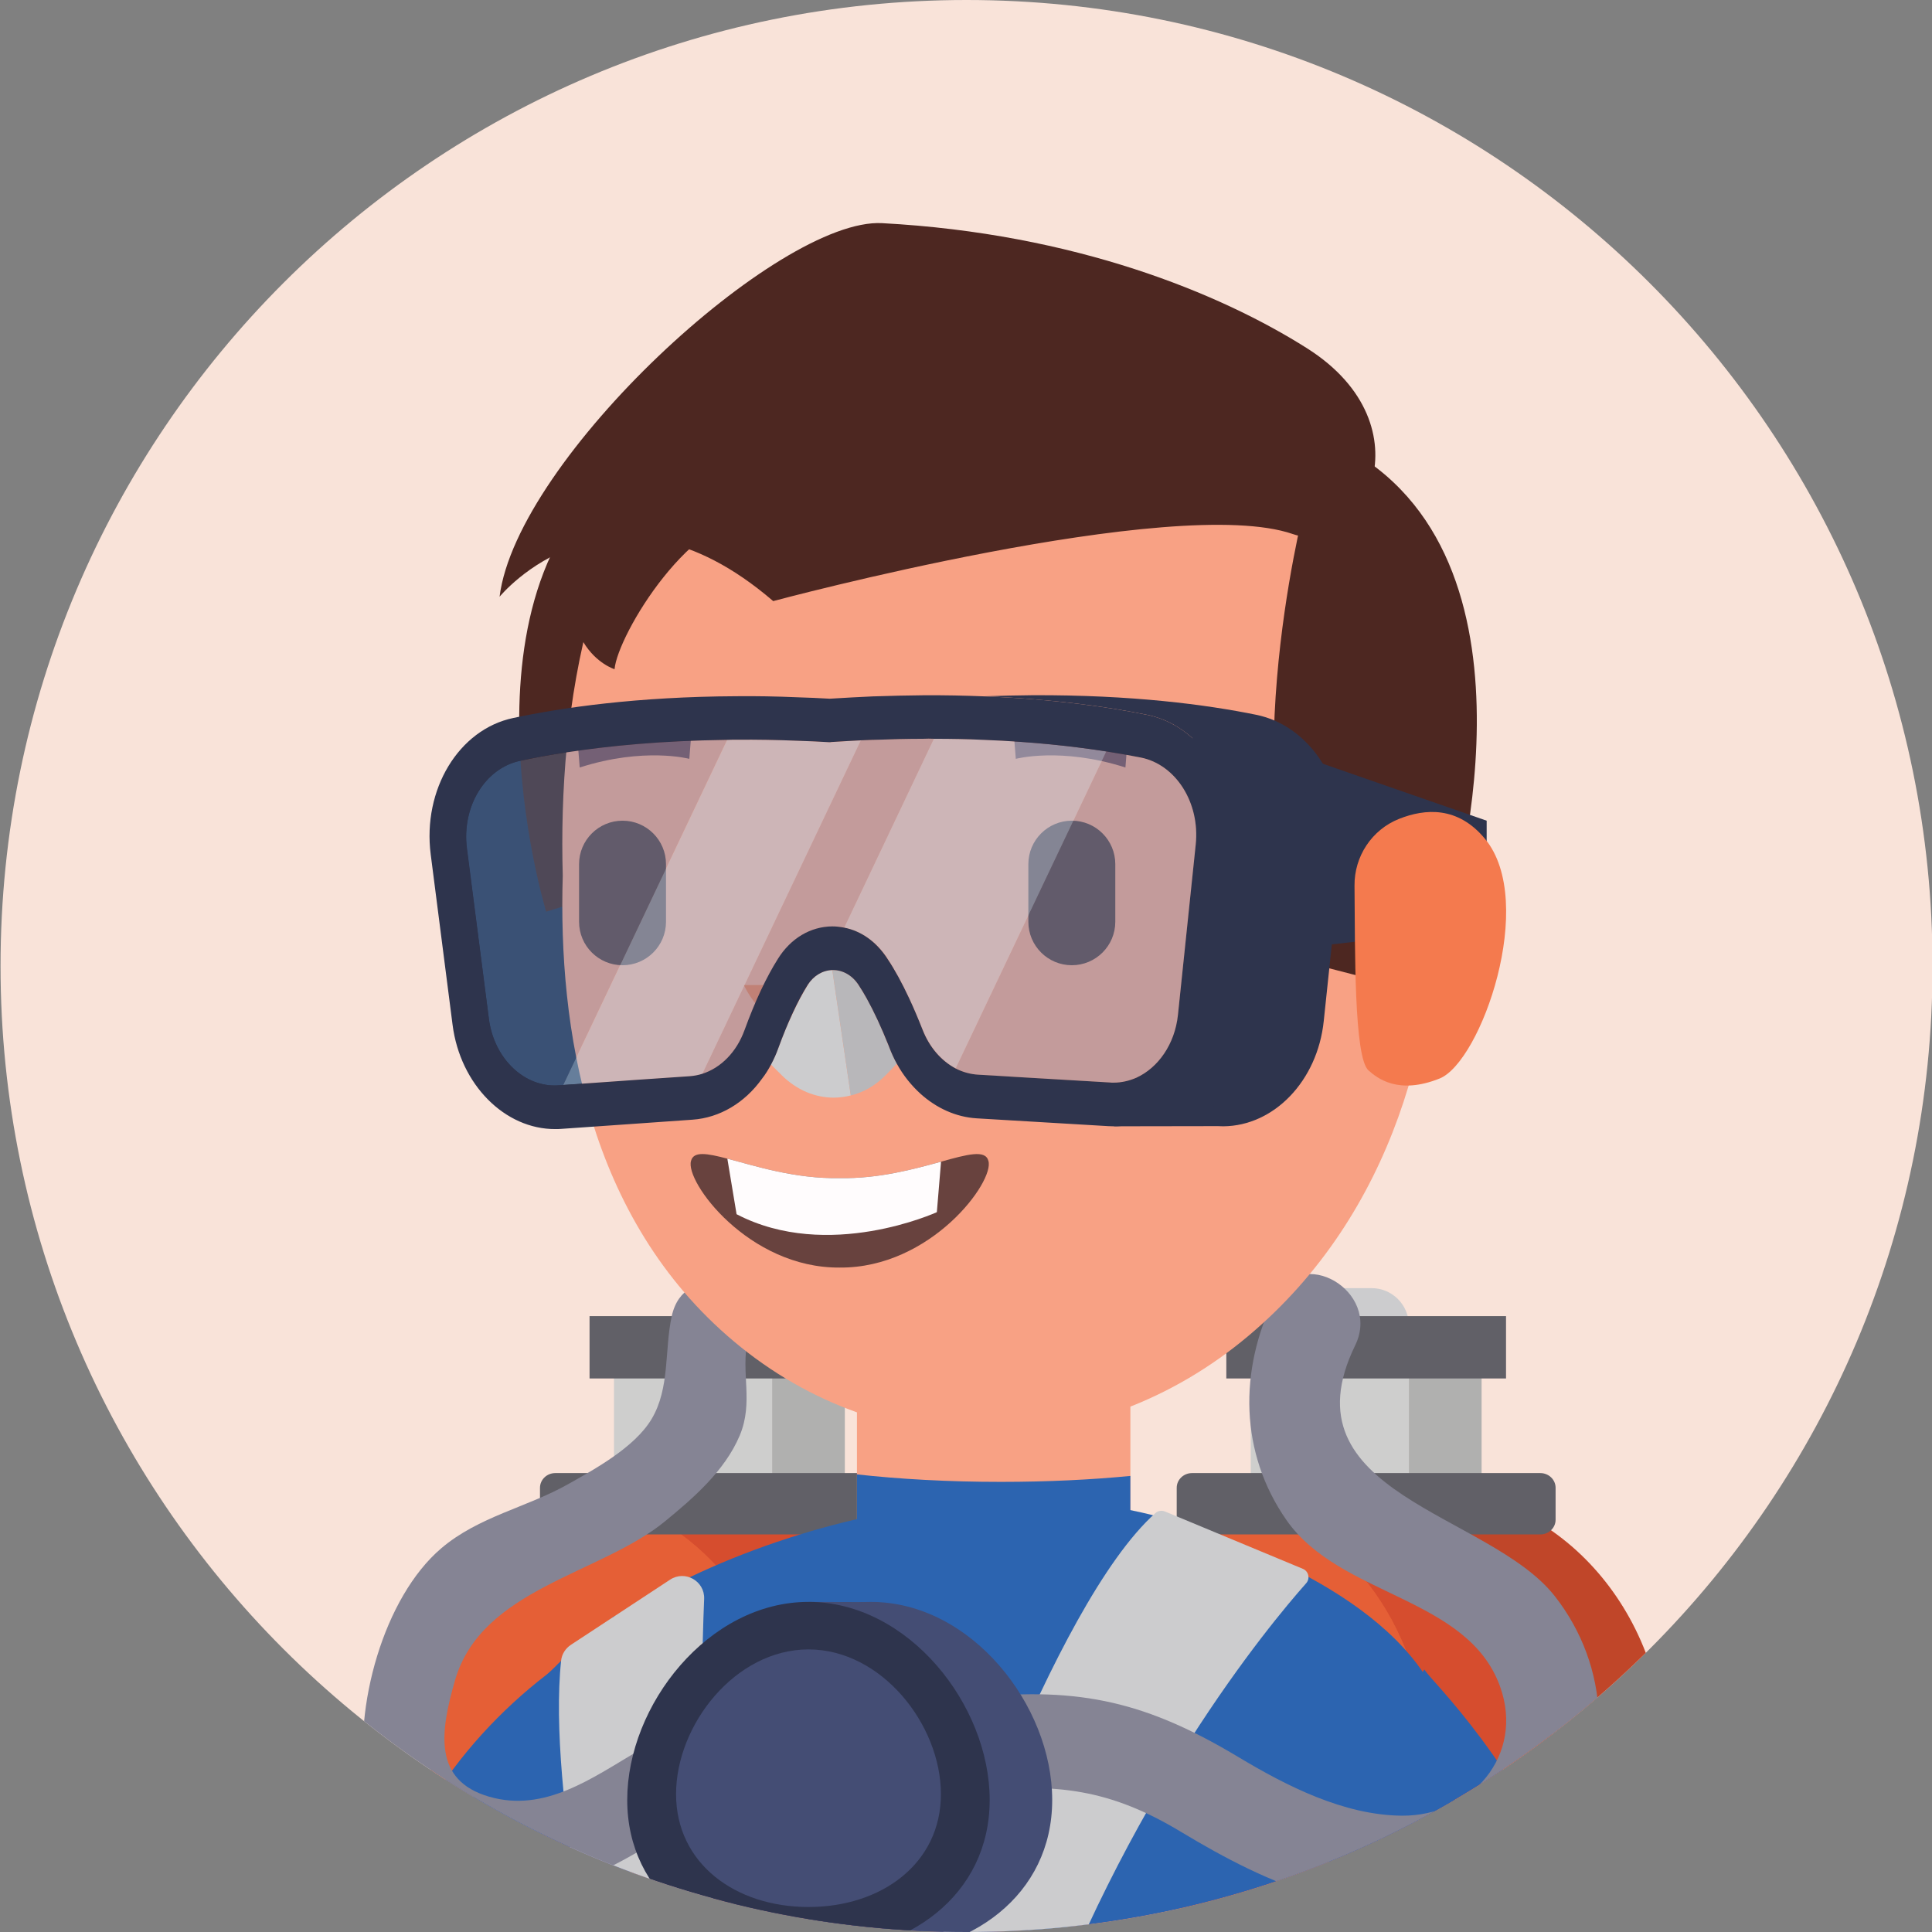<?xml version="1.0" encoding="utf-8"?>
<!-- Generator: Adobe Illustrator 25.2.3, SVG Export Plug-In . SVG Version: 6.00 Build 0)  -->
<svg version="1.1" id="Layer_1" xmlns="http://www.w3.org/2000/svg" xmlns:xlink="http://www.w3.org/1999/xlink" x="0px" y="0px"
	 viewBox="0 0 576 576" enable-background="new 0 0 576 576" xml:space="preserve">
<rect x="0" y="0" width="576" height="576" fill="#808080" stroke="none"/>
<g>
	<g>
		<defs>
			<path id="SVGID_1_" d="M576.16,288c0,159.05-128.94,288-288,288c-159.06,0-288-128.94-288-288c0-159.06,128.94-288,288-288
				C447.21,0,576.16,128.94,576.16,288z"/>
		</defs>
		<use xlink:href="#SVGID_1_"  overflow="visible" fill="#F9E3D9"/>
		<clipPath id="SVGID_2_">
			<use xlink:href="#SVGID_1_"  overflow="visible"/>
		</clipPath>
		<g clip-path="url(#SVGID_2_)">
			<g>
				<path fill="#CCCCCE" d="M206.62,395.15h213.41l0,0c0-6.13-4.98-11.11-11.11-11.11h-191.2
					C211.59,384.04,206.62,389.02,206.62,395.15L206.62,395.15z"/>
				<rect x="420.03" y="395.15" fill="#B0B0AF" width="21.69" height="56.86"/>
				<rect x="372.89" y="395.15" fill="#CECECD" width="47.14" height="56.86"/>
				
					<rect x="365.61" y="392.39" transform="matrix(-1 -1.224647e-16 1.224647e-16 -1 814.612 803.367)" fill="#616067" width="83.39" height="18.59"/>
				<g>
					<path fill="#C04629" d="M463.11,523.72v256.93h33.24V523.72c0-43.96-32.48-79.7-72.42-79.7c-5.74,0-11.3,0.73-16.62,2.14
						C439.26,454.42,463.11,486.04,463.11,523.72z"/>
					<path fill="#E55F36" d="M463.11,780.65V523.72c0-37.68-23.84-69.3-55.8-77.56c-31.96,8.26-55.8,39.87-55.8,77.56v256.93H463.11
						z"/>
					<path fill="#D64D2E" d="M425.11,523.72v256.93h38V523.72c0-37.68-23.84-69.3-55.8-77.56c-5.31-1.42-10.87-2.14-16.62-2.14
						c-6.61,0-12.96,0.99-18.99,2.82C402.46,455.99,425.11,486.98,425.11,523.72z"/>
					<path fill="#E55F36" d="M425.11,780.65V523.72c0-36.74-22.65-67.74-53.42-76.88c-30.78,9.14-53.43,40.14-53.43,76.88v256.93
						H425.11z"/>
				</g>
				<path fill="#616067" d="M355.38,439.18h103.85c2.51,0,4.55,1.97,4.55,4.39v9.52c0,2.42-2.05,4.38-4.55,4.38H355.38
					c-2.51,0-4.56-1.97-4.56-4.38v-9.52C350.82,441.16,352.87,439.18,355.38,439.18z"/>
				<rect x="230.19" y="395.15" fill="#B0B0AF" width="21.69" height="56.86"/>
				<rect x="183.05" y="395.15" fill="#CECECD" width="47.13" height="56.86"/>
				
					<rect x="175.77" y="392.39" transform="matrix(-1 -1.224647e-16 1.224647e-16 -1 434.927 803.367)" fill="#616067" width="83.39" height="18.59"/>
				<g>
					<path fill="#C04629" d="M273.27,523.72v256.93h33.24V523.72c0-43.96-32.48-79.7-72.42-79.7c-5.75,0-11.31,0.73-16.62,2.14
						C249.42,454.42,273.27,486.04,273.27,523.72z"/>
					<path fill="#E55F36" d="M273.27,780.65V523.72c0-37.68-23.84-69.3-55.8-77.56c-31.96,8.26-55.8,39.87-55.8,77.56v256.93H273.27
						z"/>
					<path fill="#D64D2E" d="M235.27,523.72v256.93h38V523.72c0-37.68-23.84-69.3-55.8-77.56c-5.33-1.42-10.88-2.14-16.63-2.14
						c-6.6,0-12.96,0.99-19,2.82C212.62,455.99,235.27,486.98,235.27,523.72z"/>
					<path fill="#E55F36" d="M235.27,780.65V523.72c0-36.74-22.65-67.74-53.43-76.88c-30.77,9.14-53.42,40.14-53.42,76.88v256.93
						H235.27z"/>
				</g>
				<path fill="#616067" d="M165.54,439.18h103.85c2.51,0,4.55,1.97,4.55,4.39v9.52c0,2.42-2.05,4.38-4.55,4.38H165.54
					c-2.51,0-4.55-1.97-4.55-4.38v-9.52C160.99,441.16,163.03,439.18,165.54,439.18z"/>
				<path fill="#9E9FA1" d="M155.26,662.05h311.81c21.74,0,39.36-17.62,39.36-39.36l0,0c0-21.74-17.62-39.37-39.36-39.37H155.26
					c-21.74,0-39.36,17.63-39.36,39.37l0,0C115.9,644.43,133.52,662.05,155.26,662.05z"/>
			</g>
			
				<rect x="255.48" y="385.99" transform="matrix(-1 -1.224647e-16 1.224647e-16 -1 592.487 884.547)" fill="#F8A184" width="81.52" height="112.58"/>
			<path fill="#2C64B0" d="M89.57,780.65h39.25c0.99-2.03,1.99-4.07,2.94-6.11c3.82-7.92,7.36-15.79,10.67-23.52
				c64.1-149.9,42.34-260.95,40.9-268.78c-0.09-0.28-0.14-0.47-0.14-0.47l-20.13,17.42c-13.97,10.76-25.99,23.9-35.22,38.95
				c-0.09,0.14-0.19,0.27-0.23,0.42c-9.08,14.86-16.63,29.91-22.78,44.86c-10.94,26.27-17.84,52.22-22.03,76.11
				c-11.61,66.38-2.66,117.25-2.66,117.25L89.57,780.65z"/>
			<path fill="#FFCE04" d="M84.57,659.53c22.45,27.21,44.44,65.68,48.96,115.01c0.09,0.56,0.14,1.12,0.19,1.68
				c3.4-7.4,6.98-15.83,10.48-25.2c4.42-11.55,8.71-24.41,12.48-38.48c-2.09-36.1-12.67-86.51-50.07-129.13
				C95.66,609.69,88.76,635.64,84.57,659.53z"/>
			<path fill="#2C64B0" d="M255.48,439.57v45H337v-44.54c-11.51,1.12-24.6,1.77-38.52,1.77
				C282.73,441.81,267.97,440.96,255.48,439.57z"/>
			<path fill="#2C64B0" d="M131.6,780.65c0.28-1.68,0.58-3.3,0.84-5l-51.34-5.98c0,0-1.66,4.05-4.41,10.98H131.6z"/>
			<path fill="#2C64B0" d="M160.03,780.65h253.91c12.59-95.95,22.77-200.28,18.94-257.81c-2.38-35.72-44.54-56.36-78.41-67.93
				c-74.1-25.32-171.58,16.3-194.87,48.91c-65.35,91.49-26.4,198.76-3.1,263.97C157.9,771.74,159.07,776.06,160.03,780.65z"/>
			<path fill="#2C64B0" d="M490,780.65c31.94-192.15-60.57-275.53-65.07-282.52c-0.2-0.25-0.28-0.4-0.28-0.4l-13.68,21.55
				c-8.82,15.28-14.95,31.99-17.8,49.41c-0.03,0.16-0.05,0.32-0.08,0.47c-14.8,91.78,13.74,171.65,32.28,211.48H490z"/>
			<path fill="#FFCE04" d="M428.7,780.65c6.56-51.77,42.3-91.84,66.09-118.6c-2.47-36.03-13.85-66.4-21.68-87.5
				c-42.71,44.02-67.08,111.94-69.27,150.05c6.14,22.8,14.12,39.9,21.6,56.06H428.7z"/>
			<path fill="#FFCE04" d="M414.94,780.65c2.38-10.53,5.06-20.46,8.1-29.51c-16.25,2.08-43.51,8.5-67.48,29.51H414.94z"/>
			<path fill="#CCCCCE" d="M181.98,617.94c-8.22,19.06-17.2,90.3-24.57,162.71h29.31c8.29-68.54,18-119.88,20.15-130.88
				c0.25-1.29,1.37-2.19,2.68-2.18l61.2,0.29c1.42,0,2.59,1.07,2.69,2.49c2.65,37.85,8.84,84.73,15.89,130.29h33.05
				c-9.62-80.61-15.13-155.3-15.65-162.37c-0.02-0.38,0.03-0.74,0.16-1.1c28.42-81.04,71.63-132.9,82.53-145.17
				c1.24-1.4,0.72-3.59-1-4.3l-41.07-17.08c-0.97-0.4-2.08-0.25-2.86,0.44c-30.86,27.55-65.09,129.55-69.95,144.41
				c-0.36,1.11-1.38,1.83-2.53,1.84l-48.75,0.72c-1.03,0.01-1.99-0.51-2.47-1.42c-13.14-25.47-12-91.85-10.86-119.93
				c0.22-5.35-5.7-8.68-10.16-5.74l-29.55,19.41c-1.62,1.07-2.72,2.77-2.93,4.7c-4.16,39.22,12.8,112.6,14.85,121.25
				C182.27,616.89,182.22,617.4,181.98,617.94z"/>
			<g>
				<path fill="#858494" d="M222.95,399.36c-2.19,9.89,1.81,18.6-2.42,28.64c-4.49,10.65-14.11,18.87-22.29,25.58
					c-19.28,15.82-54.69,19.97-62.59,47.41c-4.44,15.4-6.55,29.82,10.21,34.68c16.54,4.78,30.6-5.53,44.53-13.74
					c21.74-12.81,44.63-19.95,68.96-22.76c15.04-1.74,14.93,24.87,0,26.6c-20.09,2.32-39.16,8.59-57.1,19.13
					c-12.41,7.29-23.76,15.27-37.9,17.54c-19.84,3.2-51.06-3.43-55.35-29.9c-3.81-23.49,5.46-56.4,22.56-70.94
					c11.19-9.52,25.51-12.16,37.86-19.14c7.94-4.49,19.76-10.93,24.81-19.34c5.58-9.31,3.81-20.62,6.06-30.82
					C203.97,375.7,226.64,382.73,222.95,399.36L222.95,399.36z"/>
			</g>
			<polygon fill="#444D74" points="241.03,477.59 261.99,477.65 296.24,513.06 299.21,548.97 287.37,568.55 261.99,582.66 
				241.03,582.7 			"/>
			<g>
				<path fill="#858494" d="M404.04,401.08c-21.66,44.38,39.96,49.89,59.49,74.78c16.33,20.8,18,49.84,1.97,71.37
					c-16.94,22.74-46.67,25.4-72.26,18.08c-14.57-4.16-28.24-11.39-41.15-19.17c-21.08-12.72-37.22-14.65-61.38-12.09
					c-17.87,1.88-17.74-26.08,0-27.95c31.52-3.33,51.62,1.61,78.43,17.7c14.45,8.67,31.52,17.39,48.85,17.52
					c20.68,0.15,36.63-18.05,29.22-38.55c-9.71-26.84-47.69-26.71-63.64-49.54c-14.06-20.13-14.19-44.68-3.66-66.24
					C387.79,370.81,411.9,384.96,404.04,401.08L404.04,401.08z"/>
			</g>
			<path fill="#444D74" d="M259.67,477.59c29.84,0,54.03,30.73,54.03,59.05c0,28.31-24.19,46.07-54.03,46.07
				c-29.84,0-54.03-17.76-54.03-46.07C205.64,508.32,229.82,477.59,259.67,477.59z"/>
			<g>
				<path fill="#2E344D" d="M187,536.63c0,28.31,24.19,46.07,54.03,46.07c29.84,0,54.03-17.76,54.03-46.07
					c0-28.31-24.19-59.05-54.03-59.05C211.19,477.59,187,508.32,187,536.63z"/>
				<path fill="#444D74" d="M201.56,534.89c0,20.69,17.67,33.66,39.48,33.66s39.48-12.98,39.48-33.66
					c0-20.69-17.67-43.14-39.48-43.14S201.56,514.2,201.56,534.89z"/>
			</g>
			<polygon fill="#2E344D" points="164.12,220.22 143.16,226.58 131.9,240.9 138.99,295.67 146.66,322.78 159.07,332.17 
				177.9,330.23 			"/>
			<path fill="#4D2721" d="M202.34,151.86c0,0-32.51,71.92-31.51,117.47l-8,2.48c0,0-31.25-102.48,29.49-137.42s2.95,0,2.95,0
				L202.34,151.86z"/>
			<path fill="#F8A184" d="M218.79,109.35c45.32-41.61,112.8-41.61,158.12,0c43.61,40.03,52.39,102.1,50.99,151.73
				c1.4,45.41-12.13,100.6-55.74,137.22c-45.31,38.07-108.06,39.68-153.38,1.61c-43.61-36.63-52.39-93.42-51-138.83
				C166.39,211.45,175.18,149.38,218.79,109.35z"/>
			<path fill="#F47A4E" d="M249.32,293.69h-27.54C221.78,293.69,232.84,318.44,249.32,293.69z"/>
			<path fill="#68423E" d="M319.55,287.77L319.55,287.77c7.16,0,12.96-5.8,12.96-12.96v-17.17c0-7.16-5.8-12.96-12.96-12.96l0,0
				c-7.16,0-12.96,5.81-12.96,12.96v17.17C306.59,281.97,312.39,287.77,319.55,287.77z"/>
			<path fill="#68423E" d="M185.6,287.77L185.6,287.77c7.16,0,12.96-5.8,12.96-12.96v-17.17c0-7.16-5.8-12.96-12.96-12.96l0,0
				c-7.16,0-12.96,5.81-12.96,12.96v17.17C172.64,281.97,178.44,287.77,185.6,287.77z"/>
			<path fill="#834A4C" d="M206.58,212.85l-1.07,13.39c0,0-13.48-3.59-32.68,2.58l-0.67-8.49
				C172.16,220.33,192.63,209.68,206.58,212.85z"/>
			<path fill="#834A4C" d="M301.78,212.85l1.07,13.39c0,0,13.48-3.59,32.68,2.58l0.67-8.49
				C336.2,220.33,315.73,209.68,301.78,212.85z"/>
			<g>
				<path fill="#68423E" d="M250.35,377.91c27.19,0.21,46.27-25.73,44.32-31.83c-0.88-3.37-6.14-1.96-14.11,0.26
					c-7.93,2.18-18.56,5.12-30.21,4.9c-13.36,0.26-25.34-3.67-33.51-5.8c-6.11-1.62-10.05-2.26-10.81,0.64
					C204.08,352.18,223.17,378.12,250.35,377.91z"/>
				<path fill="#FFFCFD" d="M216.85,345.44l2.75,16.56c27.3,14.25,59.71-0.61,59.71-0.61l1.25-15.05
					c-7.93,2.18-18.56,5.12-30.21,4.9C236.99,351.5,225.01,347.57,216.85,345.44z"/>
			</g>
			<path fill="#4D2721" d="M262.98,66.53c-30.82-1.65-108.89,70.2-114.04,111.38c0,0,32.99-40.49,81.58,1.3
				c0,0,119.75-32.18,154.95-19.98c20.68,7.16,40.99-32.1,4.2-55.4C363.83,87.46,320.46,69.61,262.98,66.53z"/>
			<path fill="#4D2721" d="M183.22,199.51c0.88-10.17,23.28-47.59,44.08-45.89c20.8,1.7-40.94-37.07-53.34,1.14
				C161.55,192.97,183.22,199.51,183.22,199.51z"/>
			<path fill="#4D2721" d="M392.75,151.86c0,0,32.51,71.92,31.51,117.47l8,2.48c0,0,31.25-102.48-29.49-137.42
				c-60.73-34.94-2.94,0-2.94,0L392.75,151.86z"/>
			<path fill="#4D2721" d="M388.77,151.86c0,0-22.8,89.05,3.97,135.91l22.91,5.92c0,0,27.87-22.39,12.38-81.43
				C412.56,153.21,388.77,151.86,388.77,151.86z"/>
			<g>
				<g>
					<path fill="#2E344D" d="M332.11,335.79l30.97-0.05c0.56,0,1.12,0.05,1.63,0.05c15.09-0.1,28.09-13.51,29.95-31.4l5.36-50.87
						c2.05-19.37-9.22-37.17-25.58-40.43c-14.58-2.98-36.89-5.96-66.7-5.82c-4.57,0.05-9.37,0.14-14.3,0.32
						c20.82,0.84,36.99,3.17,48.4,5.49c6.66,1.31,12.53,5.08,16.91,10.39c1.26,0.18,2.47,0.37,3.68,0.56
						c3.77,0.6,7.22,1.21,10.29,1.82c10.48,2.09,17.71,13.5,16.4,25.94l-5.31,50.87c-1.21,11.51-9.55,20.08-19.24,20.13
						c-0.32,0-0.65,0-1.03-0.05l-7.92-0.46C351.77,328.05,338.21,333.69,332.11,335.79z"/>
				</g>
			</g>
			<g>
				<g>
					<g enable-background="new    ">
						<g>
							<path opacity="0.322" fill="#5690CC" d="M329.83,224.02l-44.91,94.5c2.1,1.1,4.37,1.77,6.73,1.91l39.3,2.32
								c0.34,0.02,0.69,0.03,1.03,0.03c9.7-0.05,18-8.63,19.21-20.13l5.33-50.84c1.31-12.46-5.9-23.87-16.41-25.95
								C337.03,225.24,333.61,224.61,329.83,224.02L329.83,224.02z M216.79,220.57c-27.54,0.34-48.13,3.36-61.71,6.24
								c-10.46,2.19-17.45,13.67-15.85,26.12l6.53,50.77c1.47,11.5,10,19.98,19.67,19.93c0.34-0.01,0.68-0.02,1.03-0.04l1.44-0.1
								L216.79,220.57L216.79,220.57z M275.3,220.24c-5.92,0.03-12.15,0.18-18.67,0.5l-47.25,99.42c5.56-1.75,10.23-6.47,12.61-13
								c3.19-8.65,6.54-15.83,9.99-21.26c3.82-6.14,9.73-9.64,16.18-9.68c1.2,0,2.39,0.12,3.55,0.34l26.74-56.32
								C277.4,220.24,276.36,220.24,275.3,220.24L275.3,220.24z"/>
							<path opacity="0.49" fill="#A2CAEC" d="M278.44,220.24c21.27,0.05,38.41,1.74,51.39,3.79l-44.91,94.5
								c-4.27-2.25-7.81-6.33-9.89-11.63c-3.39-8.61-6.91-15.76-10.44-21.15c-3.25-4.97-7.81-8.18-12.89-9.18L278.44,220.24
								L278.44,220.24z"/>
							<path opacity="0.49" fill="#A2CAEC" d="M219.73,220.55c8.53-0.05,17.69,0.17,27.51,0.71h0.28h0.29
								c3-0.21,5.94-0.38,8.83-0.52l-47.25,99.42c-1.2,0.38-2.44,0.62-3.71,0.71l-37.76,2.61l48.89-102.92
								C217.76,220.56,218.74,220.55,219.73,220.55L219.73,220.55z"/>
							<path fill="#CCCCCE" d="M248.14,289.22l5.51,37.37c-1.64,0.43-3.33,0.64-5,0.66c-5.51,0.03-11.05-2.2-15.57-6.67l-3.22-3.2
								c0.83-1.56,1.57-3.2,2.21-4.93c2.85-7.77,5.79-14.07,8.71-18.74C242.55,290.89,245.22,289.29,248.14,289.22L248.14,289.22z"
								/>
							<path fill="#B8B7BA" d="M248.29,289.21c3.01-0.01,5.79,1.57,7.63,4.41c3.07,4.63,6.14,10.9,9.18,18.65
								c0.66,1.7,1.43,3.33,2.28,4.86l-3.14,3.24c-3.12,3.2-6.74,5.31-10.59,6.22l-5.51-37.37c0.05,0,0.1-0.01,0.1-0.01H248.29z"/>
							<path fill="#2E344D" d="M128.41,254.73l6.52,50.82c2.29,17.84,15.61,31.16,30.66,31.07c0.55,0,1.07,0,1.62-0.05l22.04-1.54
								l17.19-1.21c8.14-0.56,15.6-5.03,20.73-12.2c1.03-1.3,1.91-2.75,2.7-4.23c0.84-1.58,1.58-3.21,2.19-4.94
								c2.85-7.77,5.77-14.07,8.71-18.77c1.77-2.79,4.47-4.38,7.36-4.47h0.19c2.98,0,5.78,1.58,7.64,4.43
								c0.84,1.25,1.63,2.61,2.47,4.1c2.14,3.86,4.33,8.57,6.51,14.02c0.05,0.18,0.14,0.32,0.19,0.51c0.66,1.72,1.4,3.35,2.24,4.85
								c1.91,3.49,4.33,6.47,7.03,8.94c4.8,4.33,10.63,6.99,16.82,7.36l39.27,2.33c0.56,0,1.12,0.05,1.63,0.05
								c2.84,0,5.59-0.51,8.2-1.4c6.11-2.09,11.46-6.33,15.33-12.11c3.4-4.99,5.73-11.13,6.42-17.89l5.36-50.87
								c1.21-11.46-2.23-22.36-8.66-30.04c-4.38-5.31-10.24-9.09-16.91-10.39c-11.41-2.33-27.58-4.66-48.4-5.49
								c-5.73-0.23-11.83-0.37-18.31-0.32c-4.66,0.05-9.5,0.14-14.54,0.32h-0.18c-4.19,0.19-8.57,0.42-13.04,0.7
								c-3.27-0.19-6.48-0.33-9.6-0.42c-6.38-0.28-12.44-0.38-18.21-0.32c-29.81,0.14-52.03,3.4-66.52,6.48
								C136.74,217.46,125.94,235.4,128.41,254.73z M155.1,226.83c4.05-0.88,8.76-1.77,14.11-2.56c12.44-1.92,28.27-3.45,47.56-3.68
								c0.97-0.05,1.95-0.05,2.93-0.05c5.87-0.05,11.98,0.05,18.4,0.32c2.98,0.09,6.01,0.23,9.13,0.42h0.28l0.28-0.05
								c3.03-0.18,5.96-0.37,8.85-0.51c1.25-0.05,2.47-0.09,3.68-0.14h0.18c5.12-0.19,10.07-0.32,14.81-0.32
								c1.03-0.05,2.1-0.05,3.12,0c5.17,0,10.11,0.09,14.76,0.32c14.58,0.56,26.78,1.91,36.61,3.45c3.77,0.6,7.22,1.21,10.3,1.82
								c10.48,2.09,17.7,13.5,16.39,25.94l-5.31,50.87c-0.94,8.66-5.87,15.65-12.35,18.63c-2.14,0.94-4.47,1.49-6.9,1.49
								c-0.32,0-0.65,0-1.02-0.05l-28.47-1.68l-5.96-0.37l-4.89-0.28c-2.28-0.14-4.47-0.75-6.52-1.77
								c-0.05-0.05-0.14-0.05-0.18-0.09c-4.29-2.29-7.83-6.33-9.88-11.65c-1.31-3.31-2.61-6.38-3.96-9.27
								c-2.14-4.57-4.28-8.53-6.48-11.79c0,0-0.05-0.05-0.05-0.09c-3.26-4.99-7.77-8.2-12.85-9.18c-1.17-0.23-2.38-0.37-3.54-0.37
								c-6.48,0.05-12.39,3.54-16.21,9.68c-3.45,5.45-6.81,12.63-9.97,21.29c-2.38,6.52-7.03,11.22-12.63,13
								c-1.16,0.37-2.42,0.6-3.68,0.7l-15.09,1.03l-16.45,1.16l-6.24,0.42l-1.44,0.09c-0.33,0.05-0.7,0.05-1.03,0.05
								c-9.69,0.05-18.22-8.44-19.66-19.94l-6.57-50.77C137.63,240.47,144.62,229.02,155.1,226.83z"/>
						</g>
					</g>
				</g>
				<polygon fill="#2E344D" points="355.11,216.1 384.61,224.02 393.15,244.68 392.75,287.77 382.28,323.48 359.38,330.62 
					346.85,327.24 360.93,271.52 				"/>
			</g>
			<polygon fill="#2E344D" points="390.05,226.19 443.23,244.68 443.23,276.2 385.88,282.86 			"/>
			<path fill="#F47A4E" d="M403.83,264.08c-0.09-8.76,5.16-16.72,13.3-19.95c7.75-3.07,17.5-3.84,25.61,5.96
				c15.61,18.89-1.23,66.53-13.55,71.46c-12.32,4.93-18.56-0.09-21.19-2.42C403.64,315.29,404.02,282.86,403.83,264.08z"/>
		</g>
	</g>
</g>
</svg>
